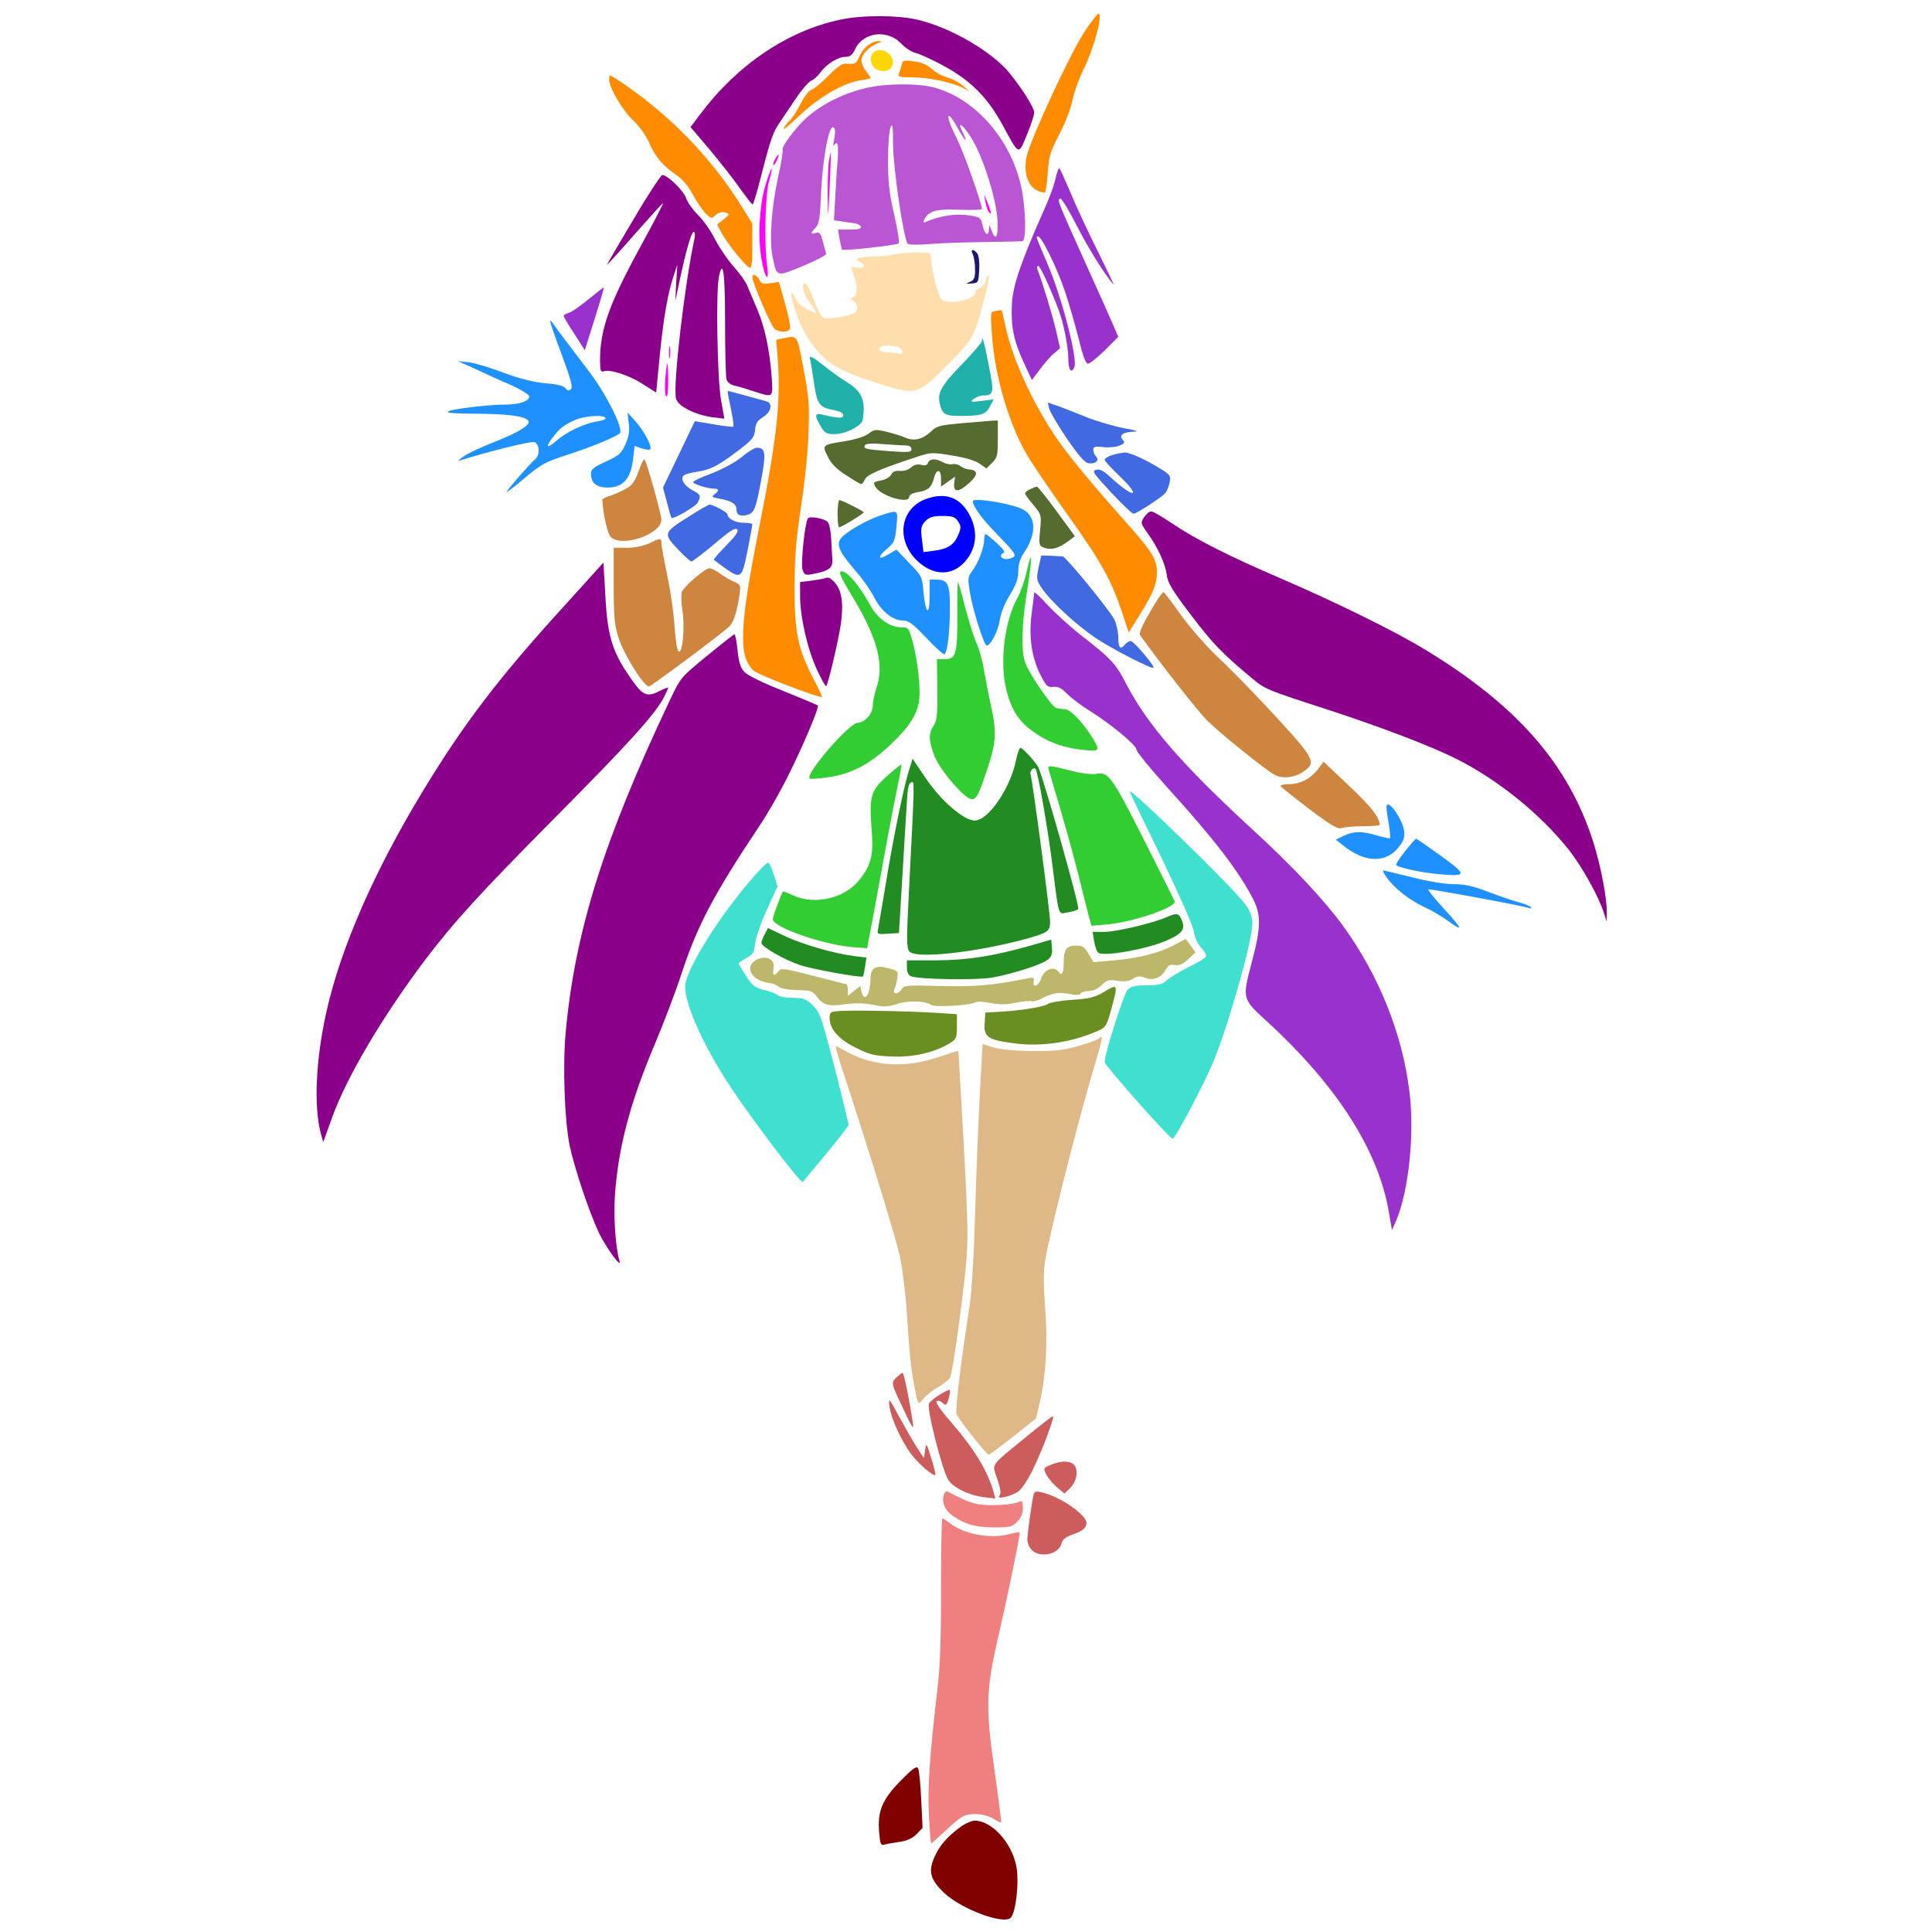<?xml version="1.0" encoding="utf-8"?>
<!-- Generator: Adobe Illustrator 21.0.0, SVG Export Plug-In . SVG Version: 6.00 Build 0)  -->
<svg version="1.1" baseProfile="tiny"
	 id="svg170" inkscape:version="0.92.2 5c3e80d, 2017-08-06" sodipodi:docname="11 #8909.svg" xmlns:cc="http://creativecommons.org/ns#" xmlns:dc="http://purl.org/dc/elements/1.1/" xmlns:inkscape="http://www.inkscape.org/namespaces/inkscape" xmlns:rdf="http://www.w3.org/1999/02/22-rdf-syntax-ns#" xmlns:sodipodi="http://sodipodi.sourceforge.net/DTD/sodipodi-0.dtd" xmlns:svg="http://www.w3.org/2000/svg"
	 xmlns="http://www.w3.org/2000/svg" xmlns:xlink="http://www.w3.org/1999/xlink" x="0px" y="0px" viewBox="0 0 850 850"
	 xml:space="preserve">
<sodipodi:namedview  bordercolor="#666666" borderopacity="1" gridtolerance="10" guidetolerance="10" id="namedview172" inkscape:current-layer="svg170" inkscape:cx="570.65148" inkscape:cy="668.35993" inkscape:pageopacity="0" inkscape:pageshadow="2" inkscape:window-height="978" inkscape:window-maximized="1" inkscape:window-width="1920" inkscape:window-x="0" inkscape:window-y="1" inkscape:zoom="0.58897835" objecttolerance="10" pagecolor="#ffffff" showgrid="false">
	</sodipodi:namedview>
<g id="g168" transform="translate(0,0) scale(1,1)">
	<path id="path4" fill="none" d="M0,0h241.1h241.1l-3.7,4.1c-5.1,5.6-12.2,16.9-17,26.7c-2.1,4.5-4.2,8.1-4.6,8
		c-0.3-0.2-3.6-3.7-7.2-7.9c-3.6-4.1-9.3-9.7-12.6-12.3c-11.2-8.8-28.6-15.3-45.6-17.1c-16.4-1.7-43.2,5.8-60.7,17.1
		c-9.4,6-14.1,10.5-22.5,21.6c-4,5.4-7.6,9.8-7.9,9.8c-0.2,0-3.9-2.6-8.2-5.9c-20.3-15.4-25.7-17.8-28-12.6
		c-0.7,1.4-1.2,3.3-1.2,4.1c0,2.7,5.2,11.8,11.2,19.6c3.2,4.3,6.6,9.8,7.4,12.2l1.5,4.4l-4.4,9.3c-2.4,5.2-10.1,19-17.1,30.8
		c-7.1,11.8-13.2,22.6-13.7,23.9l-1,2.5l-2.4-2.3c-2.5-2.3-2.5-2.3-4-0.4c-3.3,4.3-3.1,12.3,0.5,21.5c1.1,2.7,2,5.4,2,5.9
		c0,1.9-4.2,0.9-17.7-4.1c-11.4-4.2-15.3-5.2-22.3-5.6c-7.5-0.5-8.8-0.3-11,1.5c-2,1.7-2.3,2.4-1.4,3.9c1.5,2.5,7.2,5.6,18.4,10
		l9.5,3.7l-10.6,1.2c-10.8,1.2-16.2,3.1-20.7,7.4c-1.4,1.3-2.2,3.1-2,4.3c0.3,2.1,0.7,2.2,15.6,2.2c8.3,0,15.2,0.1,15.2,0.2
		c0,0.1-3.4,1.8-7.6,3.8c-8.1,3.9-15.4,10.3-15.4,13.4c0,6.7,3.2,6.6,22.5-0.4c8.2-3,15-5.3,15.1-5.2s-2.7,3.8-6.2,8.2
		c-10.8,13.3-11.6,16.5-4.6,16.5c3.5,0,4.9-0.9,12.3-7.5c8.9-8,13.6-10.2,19.6-9c2.5,0.4,3.4,1.2,4,3.3c0.3,1.5,1.4,4.5,2.4,6.7
		s1.9,6,1.9,8.5s0.7,7,1.5,9.9c1.1,4.3,1.2,5.8,0.2,7c-0.7,0.9-10.9,12.6-22.7,26c-31.3,35.4-42.9,50.6-57.8,75.1
		c-32.5,53.7-47.6,99.3-45.8,139c0.8,18.5,5.4,38,9,38c0.8,0,1.7-1.6,2-3.8c1.6-8.7,8.4-26.7,15.6-40.7c16.2-31.8,34.7-57.1,68-93
		c17.9-19.3,41.7-43.1,42.4-42.4c0.3,0.3-1.3,5-3.6,10.4c-29.2,70.8-33.9,145.2-12.1,189c4.9,9.8,11.4,18.5,17.6,23.9
		c5.6,4.7,10.4,6.2,9.4,2.8c-0.3-0.9-2-6.2-3.8-11.7c-3.2-9.6-3.3-10.6-3.3-26c0-14,0.4-17.5,2.8-28c3.3-14,8.5-29,14.8-42.8
		l4.6-9.9l9.1,17.5c5,9.6,12.2,22.2,16,27.9c8.7,13.2,24.4,31.6,27.7,32.4c3,0.8,4.7-0.6,15.1-12.9c4.2-4.8,7.8-8.6,8.1-8.2
		c1,1,12.2,35.7,15.3,47.5c2.6,9.9,3.1,14,3.6,28.7l0.6,17.3l-3.8,5.7c-3.1,4.6-4,7-4.3,11.3c-0.3,5.1,0.1,6.4,6.5,19.5
		c5.7,11.4,7.3,16,9.2,25c1.2,6,3.1,13.9,4.1,17.5c4,13.9,5.2,23.6,4.8,39.9c-0.3,15.5-0.3,15.6-4,23.6c-2,4.4-5.2,13.3-7.1,19.8
		c-2.9,9.8-4.6,13.4-9.6,20.8c-9.7,14.3-12.7,27.4-7.5,32.6c2.4,2.4,3,2.5,8.7,2c3.4-0.4,7.4-0.9,9-1.3c2.6-0.6,2.7-0.5,2.7,3
		c0,8,2.1,12.8,7.9,18.6c6,5.9,12.7,9.7,20.6,11.6c4,1-39.5,1.2-213.2,1.3L0,850V425V0z"/>
	<path id="path6" fill="none" d="M485.9,0H668h182v425v425H649.3c-177.8,0-200.5-0.2-198.6-1.5c2.9-2,4.7-10.1,4.1-18.9
		c-0.3-4.8-1.8-11-4.6-19c-5.7-16.3-6.2-23.2-2.9-39.6c4-19.2,4.2-23.7,1.7-38.3c-2.2-13.3-2-17.9,1.7-40.9l0.5-3.7l4.8,0.6
		c6.7,0.8,9.5-0.1,14.8-5c2.6-2.4,6.4-5.5,8.4-7s3.9-3.6,4.3-4.6c0.7-2.4-1.4-6.8-5.5-11.5l-3-3.4l2.5-4.3c3.3-5.9,3.2-9.3-0.5-13.1
		c-2.4-2.3-3.7-2.9-6.5-2.7c-1.9,0.2-3.5,0-3.5-0.4c-0.1-0.4,0.4-3.3,1-6.4c1-4.7,0.9-6.7-0.4-12.2c-1.4-5.5-1.7-11.8-1.6-36.4
		c0-16.3,0.5-32.3,1.1-35.5c2.3-12.8,17.3-68.2,18.5-68.2c0.3,0,6.8,5.7,14.5,12.7c15.4,14.1,17,15.3,19.5,13.2
		c5.2-4.3,12-17.1,22.4-42.4c3-7.2,5.5-13.2,5.6-13.4c0.2-0.2,2.8,1.8,5.8,4.4c7.1,6.1,21.4,22.3,29.2,33.3
		C590,496,600.1,515,603,524c2.5,7.6,3.6,21.7,2.2,27.7c-1.1,4.7-0.4,5.3,4.1,3.2c3.3-1.5,11.8-17.9,14.9-28.4
		c2-7.1,2.3-10.1,2.2-26c0-15.7-0.4-19.6-2.7-30.6c-6.3-29.2-16.8-52.3-33.2-72.6c-3.6-4.5-15.2-16.4-25.8-26.5
		c-26.8-25.5-38.9-37.9-47.2-48.3s-17.9-24.4-17.2-25.2c0.3-0.2,2.8,0.5,5.5,1.7c3.4,1.5,5.9,3.4,7.5,5.9c4,6,13.3,15.6,24.7,25.5
		c5.8,5,14.8,13.1,20,18.1c5.2,4.9,12.5,11.2,16.2,13.9c3.7,2.8,7.9,6.7,9.3,8.7c1.4,2.2,6,6.1,11,9.4c4.8,3.2,11,8.4,14.2,12.1
		c3.8,4.2,9.5,8.8,16.3,13.3c16.1,10.4,17.7,11.3,20.6,10.9c4.6-0.5,4.8-3.9,0.9-13.2c-0.7-1.6,0.1-1.4,5.1,1.4
		c11.6,6.5,12.9,7,16.4,7c1.9-0.1,4.8-0.6,6.3-1.3l2.9-1.2l-2.2-2.8c-1.8-2.3-1.9-2.7-0.5-2.7c0.9,0,2.9-0.7,4.5-1.5
		c6-3.1,3-6.3-9.9-10.5c-5-1.6-11.3-4.1-13.9-5.4c-6.8-3.4-30-23.2-34.2-29.1c-6.4-8.9-9.6-11.7-12.8-11c-2.1,0.4-3.3,0.1-4.8-1.6
		c-1-1.2-5.9-4.9-10.9-8.2c-8.1-5.5-26.5-22.8-26.5-24.8c0-0.5,1-0.4,2.3,0.1c1.2,0.5,15.3,5.7,31.2,11.6
		c31.7,11.6,41.5,16.1,55,25.2c20.6,13.9,28.4,22.4,37.9,41.8c6.3,12.6,9.2,22.3,10.2,33c0.4,4.1,1.2,8.1,1.8,9
		c1.9,2.6,5.5-1.2,7.3-7.6c2.1-7.8,2.8-24.3,1.4-32.3c-1.9-10.7-11.4-37.3-18.2-51c-9.8-19.4-26.7-36.7-54.4-55.2
		c-9.3-6.2-45.7-24.8-74.5-38c-14.2-6.6-43.3-21-46.6-23.2l-2.2-1.4l1.9-4.2c1-2.3,1.9-5.9,1.9-8c0-4.7-2.1-6.9-11.8-12
		c-4-2-7.2-4.1-7.2-4.6c0-0.4,1.1-1.3,2.4-1.9c1.3-0.6,3.3-2.4,4.5-4.1c2-2.8,2.1-3,0.4-3.9c-1-0.5-5-1.2-9-1.6
		c-8.6-0.7-22-4.8-25.7-7.7c-1.4-1.1-3.3-3.3-4.1-4.9l-1.4-2.8l5.7-2c6.4-2.4,13-6.3,18.5-11.1c4-3.5,4.6-6.5,2.8-12.9l-1-3.2
		l5.6,4.5c5.9,4.8,7.4,5.3,9.3,3c1.9-2.2,0.6-5.2-6-14.5c-13.6-19-34.9-61.4-33.4-66.3c2.3-7.8,9.7-26.9,11.8-30.8
		c3.9-6.9,5.7-12.6,6.6-21.4c0.8-7.2,0.7-8.3-1.1-10.8L485.9,0z"/>
	<path id="path8" fill="#FF8C00" d="M483.2,6c2.3,0-1.9,15.3-6.7,25c-1.8,3.6-3.9,9.4-4.6,12.9c-0.6,3.5-3.2,10.1-5.7,14.9
		c-4,7.6-4.7,9.7-5.2,16.9c-0.3,4.5-0.9,8.5-1.2,8.9c-0.4,0.3-1.9,0-3.5-0.8c-4.2-2-6.1-8.2-4.6-15c1.6-7.5,19.4-45.8,25.6-55.1
		C480.1,9.5,482.8,6,483.2,6z"/>
	<path id="path10" fill="#8B008B" d="M403.3,8.6c14.4,3.2,33.1,14,40.9,23.6C450,39.4,455,47.4,455,49.5c0,1.1-1.4,5.5-3.2,9.8
		c-3.8,9.2-3.3,9.3-10.7-4.3c-6.6-12.1-13.9-19.4-25.5-25.8c-5.3-2.9-11-5.5-12.7-5.9c-1.7-0.3-4.6-2.2-6.3-4
		c-5.9-6.5-16.7-5.3-20.3,2.2c-1.3,2.7-2.3,3.5-4.2,3.5c-3.4,0-8.4,3.1-11.2,6.9c-1.2,1.7-3.1,3.3-4,3.6c-1,0.4-3.5,3.2-5.7,6.3
		c-2.1,3.1-5.5,8.1-7.5,11.1c-3.7,5.4-4.3,6.9-9.3,26.3c-1.5,6-3,10.8-3.3,10.8c-0.3-0.1-2.8-3.3-5.6-7.2c-2.7-3.9-8.7-11.5-13.3-17
		l-8.4-9.9l4.3-5.7c16.3-21.7,38.3-36.6,61.4-41.5C378.9,6.6,394.4,6.6,403.3,8.6z"/>
	<path id="path12" fill="#FF8C00" d="M386.4,18.1c1.9,0,1.9,0.1-0.4,1c-3.7,1.5-7,5-7,7.4c0,1.2,0.9,3.4,2,4.8c1.1,1.4,2,2.7,2,3
		c0,0.2-1.9,0.7-4.2,1c-7.4,1-18.4,7.3-27.1,15.6c-4.4,4.2-7.5,6.7-6.9,5.5c0.6-1.1,1.8-2.7,2.7-3.4c0.9-0.8,3-4,4.6-7.1
		c1.6-3.2,3.7-6,4.9-6.4c1.1-0.3,4.4-3.1,7.4-6.1c3.8-3.9,6.1-5.5,7.8-5.4c4,0.4,4.5,0.1,5.8-3c0.7-1.7,2.4-4,3.8-5
		C383.1,18.9,385.2,18,386.4,18.1z"/>
	<path id="path14" fill="#FFD700" d="M392.8,28.1c-0.4,2.8-3.8,4.1-6.9,2.5c-2.7-1.3-3.7-5-1.9-7.2C386.9,20,393.5,23.5,392.8,28.1z
		"/>
	<path id="path16" fill="#FF8C00" d="M402.1,27c3.3,0.4,5.8,1.5,7.7,3.2c1.5,1.5,4.6,3.2,6.8,3.8c2.3,0.7,5.5,2.3,7,3.7l2.9,2.4
		l-3.2-1.6c-5-2.4-15.2-4.5-22.2-4.5c-5.6,0-6.2-0.2-5.6-1.8c0.4-0.9,1-2.6,1.2-3.8C397.1,26.6,397.7,26.4,402.1,27z"/>
	<path id="path18" fill="#FF8C00" d="M270.8,34.5c22.6,14.7,42,34.4,55.8,56.8l4.4,7.1v9.9c0,7.4-0.3,9.8-1.2,9.5
		c-1.7-0.6-10-10.9-12.4-15.4l-1.9-3.6l2.9-2.3c2.8-2.3,2.8-2.3,0.7-3c-1.5-0.4-2.9-0.1-4.2,1.1c-1.8,1.7-2,1.6-4.3-0.5
		c-1.3-1.3-3.8-4.9-5.6-8.2c-2-3.8-4.6-6.9-7.3-8.8c-6.2-4.3-9.3-7.9-12.1-14.3c-1.5-3.3-4.4-7.4-6.9-9.7C274,48.7,268,38.6,268,35
		C268,32.8,268,32.8,270.8,34.5z"/>
	<path id="path20" fill="#BA55D3" d="M409.2,38.1c19.1,4.1,36.1,23.2,40.4,45.6c1.8,9.5,1.9,22.3,0.2,22.4
		c-0.7,0.1-8.5,0.3-17.3,0.4s-19.6,0.5-24,0.9s-8.5,0.3-9.1-0.1c-1.7-1.3-6.4-32.9-6.5-43.9c0-8.1-0.2-9.4-1.1-7.4
		c-0.6,1.4-1.1,7.9-1.1,14.5c0,9.6,0.5,14.4,2.7,23.9c1.5,6.5,2.4,12.2,1.9,12.7c-0.8,0.8-24.2,3.4-24.9,2.7c-0.1-0.2-0.6-2.3-1-4.6
		l-0.7-4.2h5.3c3.7,0,5-0.4,4.8-1.3c-0.3-0.6-1.5-1.3-2.9-1.5c-1.3-0.1-3.9-0.5-5.7-0.8l-3.3-0.5l0.6-10.7c0.3-5.9,0.8-13.5,1.1-17
		c0.2-3.6,0.1-6.2-0.5-6.2c-0.5,0-1.1,0.6-1.4,1.2c-0.2,0.7-0.2-0.1,0.1-1.7c0.8-4.7,0.8-6-0.2-6.5c-1.9-1-4.6,13.5-5.3,27.9
		c-0.5,12.1-0.9,14.7-2.5,16.3c-2.3,2.3-2.3,3.1,0.1,2.3c1.7-0.5,2.2,0.1,3.1,3.7c0.6,2.4,1.3,4.8,1.5,5.4s-4.4,3-10.2,5.4
		c-11.9,4.9-11.5,5-13.4-4c-1.5-7.3-0.5-21.7,2.5-35.5c1.4-6,2.2-11.3,1.9-11.7c-0.6-1.1,6-9.9,10.3-13.8
		c7.6-6.7,17.2-11.3,27.9-13.6C390.2,36.8,402.4,36.7,409.2,38.1z M417.6,53.2c0.3,1.3,2,5,3.6,8.3c2.7,5.2,10.8,28.2,10.8,30.4
		c0,0.4-4.2,0.6-9.2,0.4c-10.2-0.5-14,0.4-15.9,3.8c-1,2-0.9,2.1,0.7,1.4c6.1-2.6,13-3.6,18.3-2.8s5.6,0.9,6.4,4.5
		c1,4.2,2.7,5.1,2.8,1.5c0.1-2,0.2-1.9,1.1,0.5c1.9,5.4,3.1,3.1,2.6-5c-0.7-9.5-6.5-27.7-11.5-35.6c-3.7-5.9-6.5-7.8-3.8-2.5
		c0.9,1.7,1.5,3.3,1.3,3.5s-1.7-2.1-3.4-5.1C418.5,50.9,416.3,49.1,417.6,53.2z"/>
	<path id="path22" fill="#FF00FF" d="M433,85.5l1.4,3.5c1.7,4.2,2,5.8,0.7,4.4c-0.5-0.5-1.2-2.5-1.5-4.4L433,85.5z"/>
	<path id="path24" fill="#FF00FF" d="M365.5,67.2c0.1,0.2-0.1,7-0.5,15.3c-0.7,14.7-0.7,14.8-0.8,4.4c-0.1-5.8,0.1-12.7,0.4-15.3
		C365,69,365.4,67.1,365.5,67.2z"/>
	<path id="path26" fill="#FF00FF" d="M341.8,70.5c-0.6,1.4-1.3,2.3-1.5,2.1c-0.3-0.2,0-1.4,0.7-2.5
		C342.5,67.2,343.2,67.5,341.8,70.5z"/>
	<path id="path28" fill="#FF00FF" d="M339.5,74.2c0.2,0.2-0.3,2.6-1.1,5.3c-1.7,5.4-2.3,27.7-0.9,37.5c1.1,8.1-1.1,5.3-2.5-3.2
		c-1.7-9.7-0.8-24.5,2-33.1C338.2,76.9,339.3,74,339.5,74.2z"/>
	<path id="path30" fill="#9932CC" d="M466,74c0.3,0,2.5,4.9,5,10.8c2.4,5.9,7.9,17.6,12.1,26c4.2,8.5,7.3,15,6.9,14.5
		c-3.7-4.1-11-15.7-16.2-25.9c-3.5-6.8-6.7-12.2-7.3-12c-1.4,0.5-1.6,0.2,10.6,27.3c6.2,13.6,12,26.7,13,29.1l1.9,4.4l-5.9,5.9
		c-3.3,3.2-6.6,5.9-7.4,5.9c-1,0-2.3-3.3-4.2-11.3c-1.6-6.1-4.3-15.7-6.2-21.2c-3.6-10.4-10.1-23.5-11.6-23.5c-1,0-1.2-0.5,4.1,12
		c6.4,14.8,13.3,41.6,11.9,45.4c-1.3,3.3-2.7,1.4-2.7-3.7c0-5.2-2.1-15.6-4.2-21.2c-3.7-9.8-8.2-19.5-9-19.5c-0.6,0-0.7,0.8-0.3,1.7
		c2.1,5.3,6.5,19.8,8.1,26.7l1.8,7.8l-2.6,2.2c-1.4,1.1-4.2,4.3-6.2,7l-3.6,4.8l-3.5-7.5c-4.6-9.9-5.8-16.2-5.3-26.1
		c0.5-8.3,3.9-18.2,14.2-41.4c2.1-4.6,4.3-10.5,4.9-13.3C464.9,76.2,465.7,74,466,74z"/>
	<path id="path32" fill="#8B008B" d="M291.4,77c2.3,0,9.5,7,10.5,10.3c0.6,1.8,3,5.1,5.2,7.3c2.2,2.1,5.6,6.9,7.5,10.7
		c1.9,3.7,5.6,9.1,8.2,12s5.4,6.8,6.1,8.7c0.8,1.9,2.7,6.5,4.3,10.2c3.3,7.7,5.4,17.8,6.3,29.5c0.6,9.5,0.9,9.3-8.1,6.4
		c-3.2-1.1-7.1-2.2-8.5-2.5c-1.6-0.4-2.9-1.5-3.3-2.8c-0.3-1.3-0.6-12.5-0.6-25c0-21.8-0.9-28.5-2.7-20.1
		c-1.4,6.5-0.7,44.9,0.9,54.2l1.5,8.3l-5.1-0.6c-7.9-1.1-15.4-4.9-16.2-8.3c-1.4-5.5,3.8-50.3,8.2-70.6c0.3-1.5,0.1-2.7-0.4-2.7
		c-1,0-3.3,7.9-6.2,21.5l-1.9,9l0.4-8l0.5-8l-1.5,4.5c-2.7,8-4.5,18.2-6.2,35.1l-1.6,16.6l-5.9-3.7c-5.9-3.9-14.6-6.7-17.3-5.6
		c-1.2,0.4-1.5-0.5-1.5-4.7c0-13.8,3.9-24.8,18-50.6c5.5-10.1,9.9-18.5,9.7-18.7c-0.1-0.2-5.8,6.1-12.6,13.8
		c-6.8,7.8-12.2,13.7-12,13.2c0.2-0.6,5.5-9.7,11.8-20.2C285.1,85.6,290.8,77,291.4,77z"/>
	<path id="path34" fill="#191970" d="M429.9,111.4c0.7,0.9,1.1,3.8,0.9,7.3c-0.3,5.7-0.4,5.8-3.3,6c-2.7,0.2-2.8,0.2-0.7-0.7
		c1.8-0.8,2.2-1.7,2.2-5.5c0-2.6-0.5-5.5-1-6.6C426.8,109.7,428.2,109.3,429.9,111.4z"/>
	<path id="path36" fill="#FFDEAD" d="M402.5,111.1c7-0.1,7-0.1,7.1,2.6c0.1,4.5,3,16.2,4.4,17.8c2.4,2.9,15,0.6,15-2.7
		c0-0.7,1-1.8,2.3-2.3c1.2-0.6,2.3-2,2.5-3.3c0.2-1.2,0.7-2.2,1.2-2.2c0.4,0-0.3,4.2-1.6,9.2c-4.9,18.5-4.9,18.5-15.3,29.1
		C407.7,170,404.8,172,399.9,172c-5,0-25.9-6.9-32.1-10.7c-8.3-4.9-14.7-14.1-18.4-26.2c-1.8-5.9-1.7-8.6,0.2-4.4
		c0.9,2,2.9,4,5.4,5.3c2.2,1.1,4,1.8,4,1.5s-1.4-2.4-3-4.7c-2.9-3.9-3.7-8.5-1.6-8.1c0.6,0.1,2.3,3.6,3.9,7.7
		c2.9,7.4,3.1,7.6,6.4,7.6c1.9,0,5.4-0.5,7.9-1.1c3.7-1,4.4-1.5,4.4-3.6c0-1.3-0.7-2.6-1.6-3c-1.5-0.5-1.5-0.7,0-1.5
		c1.9-1.1,2-4.9,0.2-9.8l-1.2-3.6l2.8,0.4c3,0.5,4-1.4,1.3-2.4c-3.4-1.3-1.1-2.4,5.3-2.5c3.7-0.1,7.8-0.5,9.2-0.9
		C394.4,111.6,398.7,111.2,402.5,111.1z M387,153.5c0,1,1,1.5,3.4,1.5c1.9,0,4.1,0.3,5,0.6c1,0.4,1.6,0.1,1.6-0.9
		c0-0.8-1-1.7-2.2-2.1C390.6,151.5,387,151.9,387,153.5z"/>
	<path id="path38" fill="#FF8C00" d="M334.1,123.1c0.9,1.8,1.7,2,4.9,1.5l3.7-0.6l2.7,9.6c1.5,5.2,2.5,10.2,2.2,11
		c-0.7,1.7-4.6,1.8-6.8,0.1c-1.5-1.1-9.8-20.4-9.8-22.7C331,120.2,332.9,120.9,334.1,123.1z"/>
	<path id="path40" fill="#9932CC" d="M265.7,126.4c0.1,0.1-1.7,6.4-4.1,14l-4.3,13.7l-4.6-7.2c-2.6-3.9-4.7-7.5-4.7-7.9s1-1,2.3-1.4
		c1.2-0.3,5.1-3,8.7-6C262.6,128.7,265.6,126.3,265.7,126.4z"/>
	<path id="path42" fill="none" d="M296.7,135.7c0.2,0.7,0.2,1.9,0,2.5c-0.3,0.7-0.5,0.2-0.5-1.2S296.4,135.1,296.7,135.7z"/>
	<path id="path44" fill="#FF8C00" d="M440.7,136.5c0.1,0,0.8,3.2,1.7,7.1c3,14.7,13.1,36.3,24.3,51.8c5.2,7.2,15.9,20.1,28.3,33.9
		c12.1,13.6,13.9,16.6,14,22.5c0,5.2-1.6,9.1-7.7,18.9l-4.7,7.6l-3.1-9.4c-4.8-14.1-8.9-21.5-24.5-43.4c-7.8-11-15.8-22.8-17.7-26.3
		c-7.9-14-13.7-34.4-14.9-52.3c-0.7-9.7-0.7-9.7,1.7-10.1C439.4,136.6,440.6,136.4,440.7,136.5z"/>
	<path id="path46" fill="#1E90FF" d="M243.3,142.3c0.7,1.1,3.1,4.4,5.5,7.5c2.4,3.2,7.1,9.3,10.4,13.7c7.6,9.9,15.3,25.5,13.5,27.1
		c-1.6,1.6-12.3,6-23.1,9.5c-9.9,3.2-11.7,4.2-19.6,10.9c-3,2.6-6.2,5-7,5.5c-1.5,0.9,9.8-12.2,12.5-14.5c2.2-1.9,1.9-6.7-0.5-7.5
		c-1.5-0.5-21.5,4.5-33,8.2c-0.8,0.3,0.1-0.6,2-1.9c1.9-1.4,8-4.2,13.6-6.4c11.1-4.3,16.4-7.8,14.7-9.5c-1.9-1.9-9.3-2.8-23.3-2.9
		c-9.2,0-13-0.4-11.8-1c1.8-1.1,17.7-3,25.5-3c5.9,0,10.5-1.7,10.1-3.7c-0.2-0.8-3.8-3-8-4.9c-4.3-1.8-11.3-5-15.5-7l-7.8-3.5
		l4.8,0.5c2.6,0.3,9.5,2.4,15.3,4.6c7.3,2.7,13,4.1,18.2,4.6c5.2,0.4,8.1,1.1,9,2.2c0.9,1.2,1.5,1.3,2.4,0.4c0.9-0.9-0.1-4.4-4-15
		c-2.9-7.7-5.2-14.3-5.1-14.8C242.1,140.9,242.7,141.3,243.3,142.3z M252.5,185c-4.7,2.2-6.3,3.5-9.3,7.4c-3.4,4.4-2.6,5.2,1.5,1.6
		c4.5-4,12.4-7.7,18-8.6c2.4-0.3,4-1,3.7-1.5C265.5,182.3,256.6,183,252.5,185z"/>
	<path id="path48" fill="none" d="M295.6,144.3c0.3,0.3,0.4,1.2,0.1,1.9c-0.3,0.8-0.6,0.5-0.6-0.6
		C295,144.5,295.3,143.9,295.6,144.3z"/>
	<path id="path50" fill="#FF8C00" d="M353.5,162.2c2.4,12.6,2.7,15.8,2.2,28.3c-0.2,7.7-1.7,22.3-3.3,32.5
		c-2.2,14.7-2.8,22-2.8,35.5c-0.1,19.6,1.5,27.2,8.4,40.4c2.2,4.1,3.8,7.6,3.7,7.7c-0.8,0.8-28.2-9.7-30.2-11.6
		c-6.8-6.4-6.2-19.4,2.9-65c7.6-38.4,9.3-54.5,7.6-74.5l-0.5-6l3-0.6C351,147.5,350.6,146.9,353.5,162.2z"/>
	<path id="path52" fill="#20B2AA" d="M435,160.6c2.5,12.4,2.3,13.3-2.6,13.4c-1.1,0-2.9,0.7-4,1.5c-1.7,1.4-1.4,1.5,3.4,0.9l5.4-0.7
		l-1.6,3c-1.8,3.6-3.8,4.3-12.7,4.3c-7.1,0-8.3-0.6-9.4-5.3c-1.2-4.8,0.4-7.8,9.6-17.3c4.9-5.1,8.9-9.7,8.9-10.3
		C432,146.8,433,150.3,435,160.6z"/>
	<path id="path54" fill="#FF00FF" d="M294.7,152.7c0.2,1.3,0.2,3.3,0,4.5c-0.2,1.3-0.4,0.3-0.4-2.2
		C294.3,152.5,294.5,151.5,294.7,152.7z"/>
	<path id="path56" fill="#20B2AA" d="M362.1,160.6c3.5,2.8,8.1,6.1,10.1,7.3c5.7,3.4,7.8,6.6,7.8,12c0,2.5-0.4,5.1-0.8,5.7
		c-1.6,2.6-7.9,5.4-11.9,5.4c-3.6,0-4.4-0.4-6.2-3.4c-2.7-4.4-2.7-6,0.2-5.3c7.4,1.8,9.7,1.9,9.7,0.4c0-0.9-1.4-1.7-3.7-2.2
		c-6.9-1.2-7.8-2.4-9.2-12.2c-0.7-4.8-1.5-9.7-1.8-10.7C355.9,156.2,357.6,157,362.1,160.6z"/>
	<path id="path58" fill="#FF00FF" d="M293.6,160c0.2,0,0.4,3.5,0.4,7.7c0,4.7-0.4,7.3-0.9,6.7c-0.5-0.5-0.7-3.9-0.4-7.7
		C293,163,293.4,160,293.6,160z"/>
	<path id="path60" fill="#4169E1" d="M320.3,172c0.3,0,14,3.7,17,4.6c2.8,0.9,2,4.7-1.6,6.9c-2.5,1.6-3.3,2.8-3.5,5.7
		c-0.3,3.2-1.2,4.3-7.5,9.1c-8.9,6.7-12,8.3-17.8,9.2c-2.5,0.4-5.1,1-5.8,1.5c-2.1,1.2-0.4,4.5,3.4,6.6c3.8,2,4,2.5,2.5,5.5
		c-1,1.8-10.8,7.5-11.6,6.7c-0.2-0.3-1.1-3.3-2-6.9l-1.7-6.4l7-14.6l7-14.6l8.3,1.4c4.5,0.8,8.4,1.2,8.6,1c0.4-0.4-0.3-4.7-2.2-13.5
		C320.2,173,320.1,172,320.3,172z"/>
	<path id="path62" fill="#4169E1" d="M461,177.1l4.1,1.4c2.3,0.8,8.1,3.1,12.8,5c4.8,1.9,12.3,4.1,16.7,4.9c5.1,0.9,6.7,1.5,4.4,1.5
		c-4.9,0.2-6.8,1.5-5.1,3.5c1.1,1.3,0.9,1.7-1.5,2.7c-1.6,0.6-4.8,0.9-7.1,0.6c-3.5-0.4-4.3-0.2-4.3,1.2c0,0.9,0.5,2.2,1.2,2.9
		c1.7,1.7-0.3,3.5-3.3,3c-1.6-0.2-4.3-3.3-9.5-10.8c-3.9-5.8-7.4-11.7-7.8-13.2L461,177.1z"/>
	<path id="path64" fill="#1E90FF" d="M276.1,181.5l3.6,4c4,4.5,7.7,11.8,6.2,12.3c-0.5,0.2-2.2-0.1-3.8-0.6l-2.9-1l-0.7,6
		c-1,8.4-4.5,12.3-11,12.3c-5.1,0-7.5-2-7.5-6.2c0-1.8,1.2-2.8,6.5-5.2c5.9-2.7,6.8-3.5,8.7-7.7c1.5-3.5,1.9-5.9,1.4-9.3
		L276.1,181.5z"/>
	<path id="path66" fill="#556B2F" d="M436.3,185.1l2.7-0.1v8c0,7.3-0.2,8.3-2.5,10.6l-2.5,2.5l-3-2.1c-2-1.4-6.3-2.7-12.2-3.6
		c-8.8-1.5-9.4-1.4-15.7,0.7c-15.6,5.1-21.6,7.7-22.6,9.8c-0.5,1.2-1.2,2.1-1.6,2.1c-0.3,0-3.3-1.7-6.6-3.9
		c-4.3-2.7-6.6-5.1-8.1-8.2c-2.6-5.1-2.6-5.2,7.6-6.8c4.3-0.7,8.5-2,10.2-3.2c2.6-2,3.2-2.1,8.2-0.9c2.9,0.7,6.7,1.9,8.5,2.7
		c3.8,1.5,7.4,0.5,11.3-3.2c2.2-2.1,4-2.5,13-3.3C428.8,185.7,434.7,185.2,436.3,185.1z M388.8,195.4c-4.9-0.4-7.7-0.3-8.2,0.4
		c-1,1.6,0.1,1.9,10.7,2.7c8.5,0.6,9.7,0.5,9.7-0.9c0-1-0.9-1.6-2.3-1.6C397.4,196,392.9,195.7,388.8,195.4z"/>
	<path id="path68" fill="#4169E1" d="M333,197c3.8,0,4.1,2.2,1.9,14.1c-2.4,13-3,14.6-6.4,15.5c-3,0.7-4.5-0.1-4.5-2.6
		c0-2.3-2.1-3.6-7.4-4.6c-3.4-0.6-3.7-0.8-2.3-1.9c2.2-1.6,2.2-2.5,0-2.5c-2.9,0-9.3-2-9.3-2.9c0-0.5,3.7-2.2,8.3-3.9
		c4.8-1.9,10.2-4.8,13.1-7.2C329,198.8,332,197,333,197z"/>
	<path id="path70" fill="#4169E1" d="M494.8,199.1c2.3-0.1,9.7,3.3,16.5,7.6c3.5,2.2,3.9,2.8,3.3,5.5c-0.3,1.7-1.2,3.8-1.8,4.6
		c-1.7,2-12.7,9.2-14.1,9.2c-0.7,0-5.1-4.3-9.9-9.4c-7.8-8.4-8.5-9.4-6.6-9.9c1.6-0.5,3.3,0.4,6.3,3.2c10.3,9.5,14.1,9.2,4.2-0.3
		c-3.7-3.5-6.7-6.8-6.7-7.3c0-0.6,1.5-1.5,3.3-2.1C491,199.7,493.5,199.2,494.8,199.1z"/>
	<path id="path72" fill="#CD853F" d="M283.6,202.2c0.9,0.9,7.4,24.1,7.4,26.4c0,6.6-17.9,12.5-22.4,7.5c-1.4-1.6-3.3-10.1-3.6-16.3
		c0-0.3,1.7-1.2,3.8-1.8c2-0.7,5.1-2.1,6.8-3.1c3-1.8,3.8-3.1,6.4-10.3C282.6,203,283.3,201.9,283.6,202.2z"/>
	<path id="path74" fill="#556B2F" d="M414.9,203.4c1.3,0.7,3.2,1.1,4.3,0.8c1-0.2,2.5,0.2,3.4,0.9s2.4,1.3,3.5,1.4
		c4.3,0.3,4.4,2.3,0.3,6c-4.6,4.2-7.1,4.3-6.6,0.1l0.4-2.9l-3.1,2.2l-3.1,2.2v-3.6c0-4.3-2-4.4-3.1-0.1c-1.1,4.1-2.6,5.4-7,6.1
		c-2.4,0.4-3.9,1.2-3.9,2.1c0,3.4-12.7-0.4-14.9-4.5c-1-1.8-0.8-2.1,2.4-2.7c2-0.3,4-1.5,4.6-2.6c0.7-1.4,1.9-1.8,3.9-1.6
		c1.7,0.1,3.6-0.5,4.8-1.5c1.3-1.2,2.8-1.6,4.4-1.2c1.8,0.5,2.7,0.2,3.1-0.9C409.1,201.7,411.7,201.6,414.9,203.4z"/>
	<path id="path76" fill="#556B2F" d="M456.2,214.1c0.3-0.1,4.3,4.8,8.7,10.9l8,10.9l-3.2,2.4c-4,3-7.2,3.8-10.3,2.7
		c-2.3-0.9-2.4-1.2-1.8-7.7c0.6-6.7,0.6-6.9-3-11.2c-2-2.3-3.6-4.6-3.6-5c0-0.5,1-1.3,2.3-1.9C454.5,214.6,455.8,214.1,456.2,214.1z
		"/>
	<path id="path78" fill="#0000FF" d="M426.8,227c3.1,6.2,2.9,12.5-0.5,17.8c-5.6,8.6-14.9,9.4-22.8,1.9c-9.5-9.2-7.5-23.1,4-27.2
		C416.2,216.4,422.7,218.9,426.8,227z M414.7,227c-4.3,0-5.8,0.5-7.6,2.3c-1.9,2.1-2.1,3.1-1.5,8l0.7,5.6l4.6-0.6
		c6-0.7,8.9-2.6,10.7-7c1.3-3.1,1.3-3.8-0.1-5.9C420.2,227.4,419.1,227,414.7,227z"/>
	<path id="path80" fill="#556B2F" d="M369.3,220c1,0,10.7,4.9,10.7,5.4c0,0.6-9.9,6.6-10.8,6.6c-0.4,0-0.7-2.7-0.7-6
		S368.9,220,369.3,220z"/>
	<path id="path82" fill="#1E90FF" d="M449.1,223.7c6.8,2.7,7.3,10.8,1.4,19.5c-1.7,2.6-2.5,5-2.5,8.1c0,3.2-0.9,5.8-3.6,10.3
		c-2.3,3.6-4,7.9-4.5,11.1c-0.7,4.8-4,11.3-5.8,11.3c-1.1,0-6-15.1-7.3-22.9c-1.1-6.7-1.1-7.2,1.1-10.1c2.6-3.6,5.1-10.2,5.1-13.6
		c0-1.3,0.3-2.4,0.6-2.4c0.4,0,2.6,1.8,4.9,3.9c3.2,2.9,3.9,4.1,2.8,4.5c-0.8,0.3-1.1,1-0.8,1.6c0.8,1.3,3.5,1.3,5.5,0
		c1.2-0.8-0.1-2.5-6.6-9.2c-7-7-11.4-13-11.4-15.3C428,218.9,442.8,221.1,449.1,223.7z"/>
	<path id="path84" fill="#4169E1" d="M312.2,222c1.4,0,7.8,3.4,7.8,4.1c0,2,3.5,3.9,7.1,3.9c2.1,0,3.9,0.3,3.9,0.7
		c0,0.5-1,5.6-2.1,11.5c-2.5,12.4-2.9,12.7-10,7.7c-2.4-1.8-4.6-3.4-4.8-3.6c-0.3-0.2,2.2-3,5.4-6.3c4.4-4.5,5.6-6.3,4.8-7.1
		c-0.9-0.9-3.4,0.8-10.1,6.5c-5,4.2-9.5,7.6-10,7.6s-3.3-2.5-6.1-5.5c-6.4-6.8-6.3-7.2,5.4-14.5C307.8,224.2,311.8,222,312.2,222z"
		/>
	<path id="path86" fill="#1E90FF" d="M394.4,231.7c-0.6,6.1-1,7.1-4,9.6c-4.5,3.8-4.3,5.4,0.3,2.7l3.7-2.2l5.6,5.9
		c5.5,5.6,5.7,6,6.3,12.7c0.9,9.8,2.7,11,2.7,1.8V255h2.9c5.2,0,6.1,2,6,12.8c0,10.1-1,18.7-2.3,20c-0.4,0.4-4-2.8-8-7.1
		c-6-6.3-7.8-7.7-10.3-7.7c-4.5,0-9.4-3.9-12.6-10c-1.5-3-4.9-7.9-7.5-10.9c-9.4-10.9-10.2-13.5-4.9-17.4c4.1-3.1,11-6.7,16.2-8.3
		C395.2,224.3,395.1,224.2,394.4,231.7z"/>
	<path id="path88" fill="#8B008B" d="M506.5,225c0.8,0,4.9,2.4,9.2,5.3c10,6.8,25.2,14.5,47.8,24.2c23.7,10.2,49.4,22.8,62.8,30.9
		c40.8,24.6,63.6,50.5,74.6,84.8c3.4,10.8,6.1,24.8,6,31.2v4.1l-1.3-4c-2.2-7-9.8-20.7-15.7-28c-12.3-15.4-30.7-30.3-48.9-39.5
		c-11.3-5.7-33.1-14-56-21.5c-28.4-9.2-28.2-9.2-34.2-14.1c-13.3-11.1-17.3-15.3-26.8-27.8c-8.3-10.9-10.3-14.3-10.7-17.8
		c-0.6-4.8-4-12.2-8.6-18.5c-2.9-4.1-2.9-4.3-1.3-6.8C504.3,226.1,505.7,225,506.5,225z"/>
	<path id="path90" fill="#8B008B" d="M364.2,229.7c0.7,0.8,1.3,4.1,1.5,7.2c0.1,3.1,0.4,7.2,0.5,9.1c0.3,3.9-1.5,5.2-8.4,6.5
		c-3.4,0.7-3.9,0.5-4.7-1.8c-0.9-2.4,1-20.4,2.3-22.6C356.2,226.9,362.8,228.1,364.2,229.7z"/>
	<path id="path92" fill="#CD853F" d="M291,239.1c0,1.1,1.2,7.5,2.6,14.2s2.9,16.9,3.2,22.6c0.5,6.5,1.1,10.6,1.9,10.8
		c1.7,0.6,2.7-11.5,1.5-18.4c-0.5-3.2-0.6-6.7-0.2-7.9c1-2.5,10.2-10.4,12.2-10.4c0.8,0,2.9,1.1,4.7,2.4c1.8,1.3,4.6,3,6.2,3.6
		c2.7,1.2,2.8,1.5,2.3,5.4c-1,7-2.5,12-4.2,13.9c-2,2.3-34.7,26.7-35.7,26.7c-2.3,0-11.3-14.5-13.5-21.8c-1.7-5.3-2-9.3-2-22.8V241
		h5.8c3.5,0,7.3-0.8,9.7-1.9C290.7,236.6,291,236.6,291,239.1z"/>
	<path id="path94" fill="#4169E1" d="M458.1,244.4l4.2,0.1c2.3,0.1,4.7,0.3,5.3,0.3c1.4,0.2,20.1,23.1,22.6,27.6
		c0.9,1.7,1.7,5.2,1.8,7.8c0,5,0.9,5.9,3,3.3c0.7-0.8,1.8-1.5,2.5-1.5c1.2,0,10.7,11.1,10,11.8c-0.7,0.7-18.3-8.3-25.3-13
		c-8.5-5.7-19.7-16-23.6-21.7c-2.6-3.8-2.7-4.2-1.7-9.3L458.1,244.4z"/>
	<path id="path96" fill="#32CD32" d="M452,259.2c-2.6,15.7-2.9,27.8-0.7,33c2.2,5.2,11.3,18.4,13.2,19.2c0.9,0.3,2.7,0.6,4,0.6
		c2.4,0,8.1,6,12.4,13c3.2,5.4,2.9,5.7-4.7,4.9c-8.5-0.9-15.7-3.6-22.2-8.4c-6.3-4.6-9.6-10.2-11.6-19.6c-2.5-11.9-0.2-29,5.2-38.8
		c1.4-2.5,3.2-7.6,4-11.3C454.2,240.6,454.3,244.7,452,259.2z"/>
	<path id="path98" fill="#8B008B" d="M265.5,247.5l0.8,14c1,19.1,3.1,25.7,12.4,38.6c4.2,5.9,6.3,6.6,11.3,4c2.2-1.1,4-1.8,4-1.5
		c0,0.2-0.9,2.1-1.9,4.2c-3.9,7.4-15.5,20.3-47.5,52.5c-33.6,33.9-44.9,46.3-57.7,63.2c-18.6,24.7-34.6,51.7-40.9,69.5l-3.8,10.5
		l-1.1-4c-3.1-11.9-2.2-32.2,2.5-53.3c6.2-27.9,21.1-62,42.3-96.9c17.8-29.4,33.1-49.6,61.7-81L265.5,247.5z"/>
	<path id="path100" fill="#32CD32" d="M382.7,266c3.3,6.1,8.7,10,13.9,10c3,0,3.2,0.3,4.8,5.8c2.3,8.2,3.7,20.9,3,26.2
		c-0.9,6.5-4.2,11.6-12.7,19.7c-9.1,8.6-17.3,12.9-27.6,14.3c-4.1,0.6-7.6,0.8-7.9,0.5c-2-2,17.5-24.5,21.2-24.5
		c3,0,6.6-4.1,6.6-7.4c0-1.9,0.7-5.3,1.5-7.6c3.8-10.9,0.5-22.8-11.9-42.9c-2.5-4.1-4.3-7.8-4-8.3
		C371.1,249.5,377.6,256.6,382.7,266z"/>
	<path id="path102" fill="#8B008B" d="M366.9,255.9c3.4,3.4,4.3,9.1,3.1,18.3c-1.1,7.5-5.6,26.7-6.5,27.7c-0.3,0.2-2.1-3-4-7.1
		c-4.1-8.6-7.5-23.3-7.5-32.5v-6.2l4.8-0.6c2.6-0.4,5.2-0.8,5.7-1C364.4,253.8,365,254,366.9,255.9z"/>
	<path id="path104" fill="#32CD32" d="M421.5,256.2c0.3,0.3,1.7,5.1,3.1,10.9c1.5,5.7,3.7,12.7,4.9,15.6c1.3,2.8,2.8,8,3.3,11.5
		c0.6,3.5,2,10.8,3.2,16.3c2.6,11.9,2.3,16.2-2,29c-3.8,11.4-4.9,13.1-7.7,11.7c-4.3-2.4-13.1-13.2-15.2-18.7
		c-2.6-6.8-2.6-9.8-0.3-13.3c1.4-2.2,1.7-4.8,1.6-15.9l-0.2-13.3h3.4c5,0,5.6-2,5.6-19.2C421.1,262.5,421.3,256,421.5,256.2z"/>
	<path id="path106" fill="#9932CC" d="M460.9,266.2c3.3,3.5,9.7,9.3,14.2,12.9c13.8,10.7,15.7,12.7,20.4,21.8
		c9.2,17.8,24.6,35.6,55.5,64c17.9,16.4,31.7,31.2,40,42.6c15.8,21.9,26,47.4,29.1,72.8c2.3,18.5-0.3,43.6-5.8,56.6l-1.9,4.3
		l-1.3-7.6c-4.5-27.1-22.5-55.4-52.9-83.5c-12-11-11.8-10.2-7.2-27.8c3.8-14.5,3.8-19.7,0.4-26.6c-6.3-12.3-17.1-26.4-37.8-49.2
		c-7.5-8.3-13.6-15.8-13.6-16.7c0-2-11.7-11.6-21.1-17.4c-3.5-2.2-7.7-5.4-9.5-7.2c-2.4-2.5-3.8-3.2-6-3c-2.5,0.3-3.1-0.3-5.6-5.2
		c-3.9-7.6-5.3-17-3.9-27.2c0.6-4.5,1.1-8.6,1.1-9.1S457.7,262.6,460.9,266.2z"/>
	<path id="path108" fill="#CD853F" d="M512,260.5c0.4,0.3,3.8,4.8,7.6,10.1c3.9,5.5,11,13.6,16.8,19.1c5.6,5.2,17,17,25.4,26.1
		c16.9,18.5,17.5,19.8,11.3,23.9c-3.7,2.5-9,3-12.3,1.2c-4.1-2.2-24.3-18.5-29.7-23.9c-4.2-4.2-19.4-23.6-29.5-37.5
		c-0.6-0.8,0.8-4.2,4.4-10.3C508.9,264.1,511.6,260.2,512,260.5z"/>
	<path id="path110" fill="#8B008B" d="M323.1,279.1c0.4-0.1,1,3.1,1.4,7c0.5,5.1,1.3,7.7,2.9,9.4c1.2,1.5,8.1,4.9,17,8.4
		c8.1,3.3,15.1,6.2,15.4,6.5c0.7,0.8-6.6,18.1-13.6,32c-3,6-8.4,15.5-12.1,21c-20.1,30.1-27.3,43.8-34.2,64.8
		c-2.6,8-8,22.2-11.9,31.4c-10.9,25.8-16.1,45.7-17.5,66.9c-0.6,9.1,0.4,22.9,2,28c1.4,4.4-5.7-5.3-9.1-12.3
		c-4.3-9.3-10.7-28.3-12.8-38.3c-2.2-10.9-3.1-35.1-1.7-49.9c4.1-44.2,16.7-84.4,45.7-145.7c4.9-10.3,4.9-10.3,16.4-19.7
		C317.3,283.4,322.8,279.1,323.1,279.1z"/>
	<path id="path112" fill="#228B22" d="M448.9,329c1,0,6.6,6.1,7.9,8.5c2.2,4.4,18.4,61.7,17.6,62.5c-0.5,0.4-2.6,1.1-4.6,1.4
		c-4.4,0.8-3.8,2.7-6.8-20.9c-2-16-6.4-41.2-7.4-42.2s-2.7,1-2.2,2.4c0.8,2.1,8.6,60.7,8.6,64.8c0,4.2-0.9,4.8-10,7.4
		c-22.2,6.1-49.1,9.1-51.9,5.7c-1.3-1.5-1.3-5.2-0.2-26.4c2.6-50.8,2.5-48.5,1-48c-0.9,0.3-1.5,2.3-1.7,5.4
		c-0.2,2.7-1.1,17.5-2,32.9l-1.7,28l-4.8,0.3c-4.9,0.3-4.9,0.3-4.3-2.5c0.3-1.5,1.7-10,3.2-18.8c3.1-19.2,7.7-42,10.1-49.9l1.8-5.8
		l6,8.9c6.9,10,16.6,18.3,21.4,18.3c5.9,0,15.6-14.2,18.1-26.5C447.6,331.5,448.5,329,448.9,329z"/>
	<path id="path114" fill="#CD853F" d="M582.3,335.1l11.3,10.7c9.6,9,13.4,13.9,13.4,17.1c0,0.3-3.3,0.6-7.2,0.6
		c-4,0-8.3,0.4-9.4,0.8c-1.8,0.6-4.4-0.9-14.3-8.3c-6.6-5-12.3-9.6-12.6-10.1c-0.4-0.5,1.3-0.9,3.7-0.9c5,0,9.6-2.5,12.9-6.9
		L582.3,335.1z"/>
	<path id="path116" fill="#32CD32" d="M396.6,336.3c0.1,0.1-0.4,3.1-1.1,6.7c-0.8,3.6-3,14.8-4.9,25c-1.8,10.2-4.7,25.4-6.2,33.9
		l-2.9,15.3l-6.5-0.5c-13.4-1.2-35-8.8-35-12.3c0-1.2,3.5-10.6,4.5-12.2c0.1-0.1,2.2,0.7,4.6,1.8c9.3,4.2,22.1,1.3,28.5-6.3
		c5.4-6.4,6.7-11.1,6-21.1c-1.3-16.9-0.8-18.6,7.6-26C394,338.1,396.5,336.2,396.6,336.3z"/>
	<path id="path118" fill="#32CD32" d="M471.2,339.1c4.8,1.2,9.2,1.7,11,1.4c5.4-1.2,7,1.1,21,28.8c7.3,14.4,13.4,26.7,13.6,27.3
		c0.7,2.6-18.4,9.1-29.5,10.1l-7.1,0.6l-1.1-3.9c-0.5-2.1-2.6-10.2-4.5-17.9c-2.9-11.5-6.1-23-13.2-46.8
		C460.7,336.5,461.4,336.6,471.2,339.1z"/>
	<path id="path120" fill="#40E0D0" d="M547.9,397.9c2.2,3.1,3.1,5.6,3.1,8.3c0,7.5-9.9,42.8-16.8,60c-4,9.9-17.1,34.8-18.3,34.8
		c-1.3,0-29.9-32.3-29.9-33.7c0-3.7,8.4-30,10.1-31.8c1.5-1.5,3.3-2,8.3-2c5.2,0,6.9-0.4,8.8-2.1c1.3-1.2,5.5-3.8,9.5-5.8
		c3.9-1.9,7.5-4,7.8-4.7c0.4-0.6-0.4-2.3-1.9-3.8c-1.6-1.6-2.9-4.6-3.5-7.8c-0.6-2.9-6.7-16.6-14.5-32.8
		c-7.5-15.3-13.6-28-13.6-28.3C497,346.2,543.3,391.3,547.9,397.9z"/>
	<path id="path122" fill="#1E90FF" d="M617.7,365.3c0.4,2.7,0,4.3-1.7,6.6c-5.7,8.1-15.4,8-25.4-0.2l-2.9-2.3l3.6-1.7
		c4.4-2.1,7.9-2.1,14.6-0.1c2.9,0.8,5.5,1.4,5.7,1.2c0.2-0.3-0.1-3.1-0.6-6.4c-0.6-3.2-1-6.5-1-7.2
		C610,350.7,616.7,359.5,617.7,365.3z"/>
	<path id="path124" fill="#1E90FF" d="M623,369c0.3,0,5.2,3.4,10.9,7.5c11.7,8.5,11.7,9.2-0.7,8.1c-7.3-0.6-17.8-2.8-18.9-4
		c-0.3-0.3,1.4-3,3.8-6C620.5,371.6,622.7,369.1,623,369z"/>
	<path id="path126" fill="#40E0D0" d="M338,379.5c0.5,0.3,1.6,2.8,2.5,5.5l1.6,5l-4.7,10.2c-2.6,5.7-4.9,12.4-5.2,14.9
		c-0.4,4-0.9,4.8-3.8,6.4c-1.9,1-3.4,2.1-3.4,2.4c0,0.4,1.5,2.8,3.3,5.6c2.7,4.2,3.9,5.1,8.1,6.1c2.7,0.7,5.3,1.7,5.9,2.3
		c0.6,0.6,3.5,1.1,6.4,1.1c4.6,0,5.8,0.4,8.8,3.2c3,3,3.8,4.9,7.8,20.3c2.5,9.3,5.3,20.5,6.3,24.8l1.8,7.7l-2.4,3.3
		c-1.3,1.7-5.7,7.2-9.9,12.2c-4.1,4.9-7.7,9.2-7.9,9.5c-0.7,1-21.6-26.4-31.6-41.5c-12.7-19.1-21.5-39.2-20-46
		c1.8-8.2,13.9-27.6,27.4-43.8C333.5,383.4,337.5,379.2,338,379.5z"/>
	<path id="path128" fill="#1E90FF" d="M608.7,383c0.4,0,6.1,1.4,12.7,3c7,1.8,14.4,3,18.2,3c4.9,0,8.5,0.8,15.2,3.4
		c4.8,1.8,10.8,3.9,13.5,4.6c2.6,0.7,5,1.7,5.3,2.1c0.3,0.5-0.1,0.7-0.8,0.4c-3.3-1.1-44-8.6-44.4-8.2c-0.3,0.3,2.7,3.9,6.5,8.1
		c3.9,4.2,7.1,8,7.1,8.6c0,0.5-2.1-0.7-4.7-2.7c-2.7-2-7.5-4.8-10.8-6.3c-6.4-3-13.1-8.2-16.5-13.1C608.8,384.3,608.2,383,608.7,383
		z"/>
	<path id="path130" fill="#228B22" d="M520,405c1.6,3.9,0,5.9-7,8.9c-8.5,3.7-27.1,7-29.7,5.3c-0.7-0.4-1.5-2.7-1.9-5l-0.7-4.2h5
		c5.3,0,21.4-3.8,27.3-6.4C517.9,401.5,518.6,401.6,520,405z"/>
	<path id="path132" fill="#228B22" d="M337.9,408.3l7.1,3.4c7.7,3.7,21.8,7.8,30.6,8.9l5.6,0.7l-0.6,4c-0.4,2.3-0.8,4.2-0.9,4.3
		c-0.8,0.7-22.6-3.2-28-5.1c-7-2.4-16.7-8-16.7-9.7c0-0.5,0.6-2.2,1.4-3.7L337.9,408.3z"/>
	<path id="path134" fill="#228B22" d="M462.5,413.4l0.3,3.5c0.3,2.7-0.2,4-1.8,5.3c-2.7,2.2-15.6,6.3-24.5,7.9
		c-7,1.2-32.5,0.8-35.7-0.6c-1.2-0.5-1.8-1.8-1.8-3.9v-3.1h13.3c13.8-0.1,25.2-1.9,42.2-6.8L462.5,413.4z"/>
	<path id="path136" fill="#BDB76B" d="M521.6,413.1c0-0.1,1,1.2,2.2,2.9l2.2,3l-3.2,3c-2.4,2.2-4,2.9-5.9,2.6
		c-2-0.4-2.9,0.1-3.9,1.8c-1.9,3.7-5.5,5.2-9.2,3.8c-2.4-0.9-3.5-0.8-5.3,0.4c-1.7,1.1-3.6,1.4-6.8,0.9c-3.9-0.6-4.7-0.4-7,1.9
		c-1.6,1.6-3.7,2.6-5.6,2.6c-1.6,0-3.3,0.5-3.7,1.1c-0.4,0.7-2,0.8-4.3,0.3c-5.2-1-7.6-0.7-12.2,1.6c-2.2,1.2-4.4,1.8-4.9,1.5
		s-3.6,0-6.8,0.6c-4.3,0.9-7.3,1-11.3,0.2c-3.5-0.7-6-0.8-7.2-0.2c-2.4,1.3-17.7,2.1-19.1,1c-2.3-1.8-10.1-2-14.9-0.4
		c-4,1.3-5.7,1.4-10.5,0.4c-3.9-0.8-7.7-0.9-12.2-0.3c-7.5,1.1-9.9,0.4-12.7-3.4c-1.8-2.4-2.6-2.7-8.5-2.8c-3.9-0.1-7.1-0.6-8.2-1.5
		c-0.9-0.8-2.7-1.5-4-1.6c-8.5-1-11.7-8-4.9-10.6c4.1-1.6,7.4,0.5,6.6,4.2c-0.6,3.2,0.3,3.8,2.2,1.2c1.1-1.5,2.3-1.3,15.3,2
		c7.7,2,14.3,3.7,14.6,3.7c0.3,0,0.6,1.2,0.6,2.6v2.5l2.7-2.1l2.8-2.2l0.5,2.3c1.3,5.5,4,1.5,4-6.1c0-3.6,2.1-5.2,5.7-4.5
		c6.5,1.5,6.5,1.5,6.1,4.8c-0.3,1.8-0.8,4-1.3,4.9c-1,2.4,1.7,2.4,3.2,0c1-1.7,2.4-1.8,17-1.4c15,0.4,23.4-0.3,38.6-3.4
		c2.3-0.5,2.8-0.3,2.5,1.2c-0.6,3.2,2,2.5,3.2-1c1.3-4,5.6-5.8,7.6-3.2c1.6,2.3,2.4,0.9,2.4-4.4c0-5.4,1.3-7,5.6-7
		c2.6,0,3.6,0.7,5.3,3.6l2.2,3.7l8.2-0.7c11.4-1,20.2-3.2,26.7-6.5C519,414.5,521.5,413.1,521.6,413.1z"/>
	<path id="path138" fill="#6B8E23" d="M488.9,444.1c-1.7,6.3-2.5,7.9-4.7,8.9c-11.8,5.5-25.7,7.7-38.1,6
		c-11.5-1.5-13.3-2.7-12.9-8.8l0.3-4.7l5-0.3c9.5-0.4,20.8-2.2,22.3-3.4c0.8-0.7,5.7-1.6,10.8-1.9c7.5-0.5,10-1.1,13.6-3.2
		C492,432.6,492,432.6,488.9,444.1z"/>
	<path id="path140" fill="#6B8E23" d="M411.8,445.6l9.2,0.6v5.4c0,5-0.2,5.6-3.2,7.4c-6.7,4.1-16.2,6.3-25.8,5.8
		c-7.5-0.3-9.7-0.9-15.6-3.9c-7.5-3.7-11.4-8.2-11.4-13c0-2.6,0.3-2.8,4.3-3.1C374.4,444.4,399,444.8,411.8,445.6z"/>
	<path id="path142" fill="#DEB887" d="M484.7,456.4c0.3,0.2-0.9,4.9-2.5,10.3c-6.4,20.7-19.9,73.5-22.2,86.9c-1,5.5-1,10.5-0.2,21.5
		c1.2,15.8,0.4,29.7-2.3,41.7l-1.7,7.3l-10,7.9c-5.6,4.4-10.4,8-10.8,8c-1,0-13.3-15.6-14.2-17.9c-0.6-1.7,2-23.4,5.7-47.1
		c1-6.5,2-22.2,2.5-41c0.5-16.8,1.4-40.4,2.1-52.6l1.2-22.1l4.6,1.5c3,0.9,9,1.5,17.1,1.6c10.3,0.1,13.9-0.3,20.8-2.3
		c4.5-1.3,8.5-2.8,8.8-3.3C483.9,456.3,484.4,456.1,484.7,456.4z"/>
	<path id="path144" fill="#DEB887" d="M367.8,460.2c0.4,0.2,3,1.5,5.7,3c11.5,6,25.1,6.7,39.3,1.9c4.8-1.6,8.7-2.8,8.8-2.8
		c0.1,0.1,1.1,18.5,2.4,41c1.9,34.6,2,42.6,1,53c-1.6,17-5.9,47.7-7,49.8c-0.5,0.9-3,2.9-5.4,4.3c-2.5,1.4-5.4,3.7-6.4,5.1
		c-2.3,2.9-2.3,2.9-4.1-6.5c-1.4-7.8-2-13.5-3.1-30.8c-0.5-8.4-1.9-19.6-3-25c-1.7-8.1-12.5-43.3-26-84.5
		C368.4,463.8,367.4,460,367.8,460.2z"/>
	<path id="path146" fill="#CD5C5C" d="M397.1,604c0.6,0,3.1,12.3,4.5,22c0.4,3,0,2.5-2.7-3c-7-14.7-7-14.5-4.6-16.9
		C395.5,605,396.7,604,397.1,604z"/>
	<path id="path148" fill="#CD5C5C" d="M417.8,611.5c0.6,0.6-0.9,6.5-1.7,6.5c-0.4,0-1.2-0.5-1.8-1.1c-0.6-0.6-1.6-0.8-2.2-0.5
		c-0.7,0.5,1.6,3.9,5.9,8.8c10.6,12.2,16.4,21.7,19.1,31.1l0.8,3l-5-0.6c-6.7-0.8-13.7-4.3-15.8-7.8c-2.7-4.5-9.5-31.4-8.4-33.4
		c0.5-0.9,2.7-2.7,4.9-4C415.7,612.2,417.6,611.3,417.8,611.5z"/>
	<path id="path150" fill="#CD5C5C" d="M395.7,623.5c2.7,4.9,6.2,11,7.8,13.5l3,4.5l0.5-3.5c0.5-3.4,0.6-3.3,2.7,3.5
		c1.2,3.8,2,7.1,1.8,7.4c-0.8,0.8-7.7-5.1-10.7-9.3c-4.4-5.9-8.9-15.9-9.5-20.9C390.9,614.7,391,614.8,395.7,623.5z"/>
	<path id="path152" fill="none" d="M461.2,618.2c1.8,0.6,2,2.5,0.3,3.1c-1,0.5-1.5,0-1.5-1.4C460,618.7,460.5,618,461.2,618.2z"/>
	<path id="path154" fill="#CD5C5C" d="M463.2,623.1c1.1-0.2-4.9,15.6-9,23.9c-2,4.1-4.8,8.2-6.2,9.2c-3.1,2.2-10.1,3.7-8.3,1.8
		c0.8-0.9,0.6-2.6-0.9-7.2c-2.4-7.1-3.6-5.3,12.5-18.5C457.4,627.3,462.8,623.1,463.2,623.1z"/>
	<path id="path156" fill="#CD5C5C" d="M473,645.1c1.5,2.7,0.4,7.2-2.4,9.8l-2.3,2.2l-3.2-2.7c-1.7-1.4-3.8-3.9-4.7-5.5
		c-1.5-2.9-1.4-3,1.8-4.4C467.1,642.4,471.7,642.6,473,645.1z"/>
	<path id="path158" fill="#F08080" d="M416.8,656.2c10.7,5.5,12.6,6,20.1,6c4.2,0,8.8-0.5,10.4-1.1c2.6-1,2.7-1,2.7,2.5
		c0,2.4-0.8,4.3-2.5,5.9c-2.1,2.2-3.3,2.5-9.6,2.5c-8.5,0-13-1.2-18.4-4.9c-4-2.7-5.4-6.2-4.1-9.8
		C415.7,656.5,416.3,656,416.8,656.2z"/>
	<path id="path160" fill="#CD5C5C" d="M458.3,656.6c7.7,1.6,19.7,9.8,19.7,13.4c0,2.2-1.7,3.7-6.6,5.3c-2.7,1-4,2.1-4.4,3.8
		c-1.1,4.7-9.4,6.5-13,2.9c-1.1-1.1-2-3.2-2-4.6c0-2.6,1.7-15,2.6-19.2C455,656.1,455.5,655.9,458.3,656.6z"/>
	<path id="path162" fill="#F08080" d="M414.6,668c0.3,0,1.7,0.9,3.1,2c6.5,5.1,18.3,7.2,26.6,4.9c2.2-0.6,4.1-0.9,4.3-0.7
		c0.4,0.5-5,26.8-9.6,46.8c-5.2,22.3-5.4,30.6-1.5,57.6c1.8,12.6,3.1,23,3,23.2c-0.2,0.2-1.8-0.6-3.6-1.7
		c-3.8-2.3-10.2-2.7-13.6-0.8c-1.2,0.7-4.7,3.6-7.7,6.5c-3.1,2.8-5.7,5.2-5.9,5.2c-0.2,0-0.7-5.5-1-12.3
		c-0.7-12.1,0.3-26.3,3.9-57.1c1-8.9,1.5-22.5,1.4-43.3C414,681.6,414.3,668,414.6,668z"/>
	<path id="path164" fill="#800000" d="M403.9,778c0.5,0.8,1.1,7.1,1.4,13.9l0.6,12.3l-2.7,2.8c-1.9,1.9-4.3,2.9-7.7,3.4
		c-2.8,0.4-5.7,0.9-6.6,1.2c-1.4,0.4-1.7-0.6-2.1-5.3c-0.8-9.4,1.2-14.4,9.3-22.7C401.6,778,403.3,776.8,403.9,778z"/>
	<path id="path166" fill="#800000" d="M428.9,801c7.4,0.1,16,9.4,18.2,19.8c1.4,6.5-0.1,20.6-2.4,22.9c-3.1,3.2-21.3-3.6-29.1-10.7
		c-6.2-5.8-7.3-9.5-4.6-15.7c2.3-5.3,5.6-9.1,11.4-13.4C424.5,802.3,427.5,801,428.9,801z"/>
</g>
</svg>
